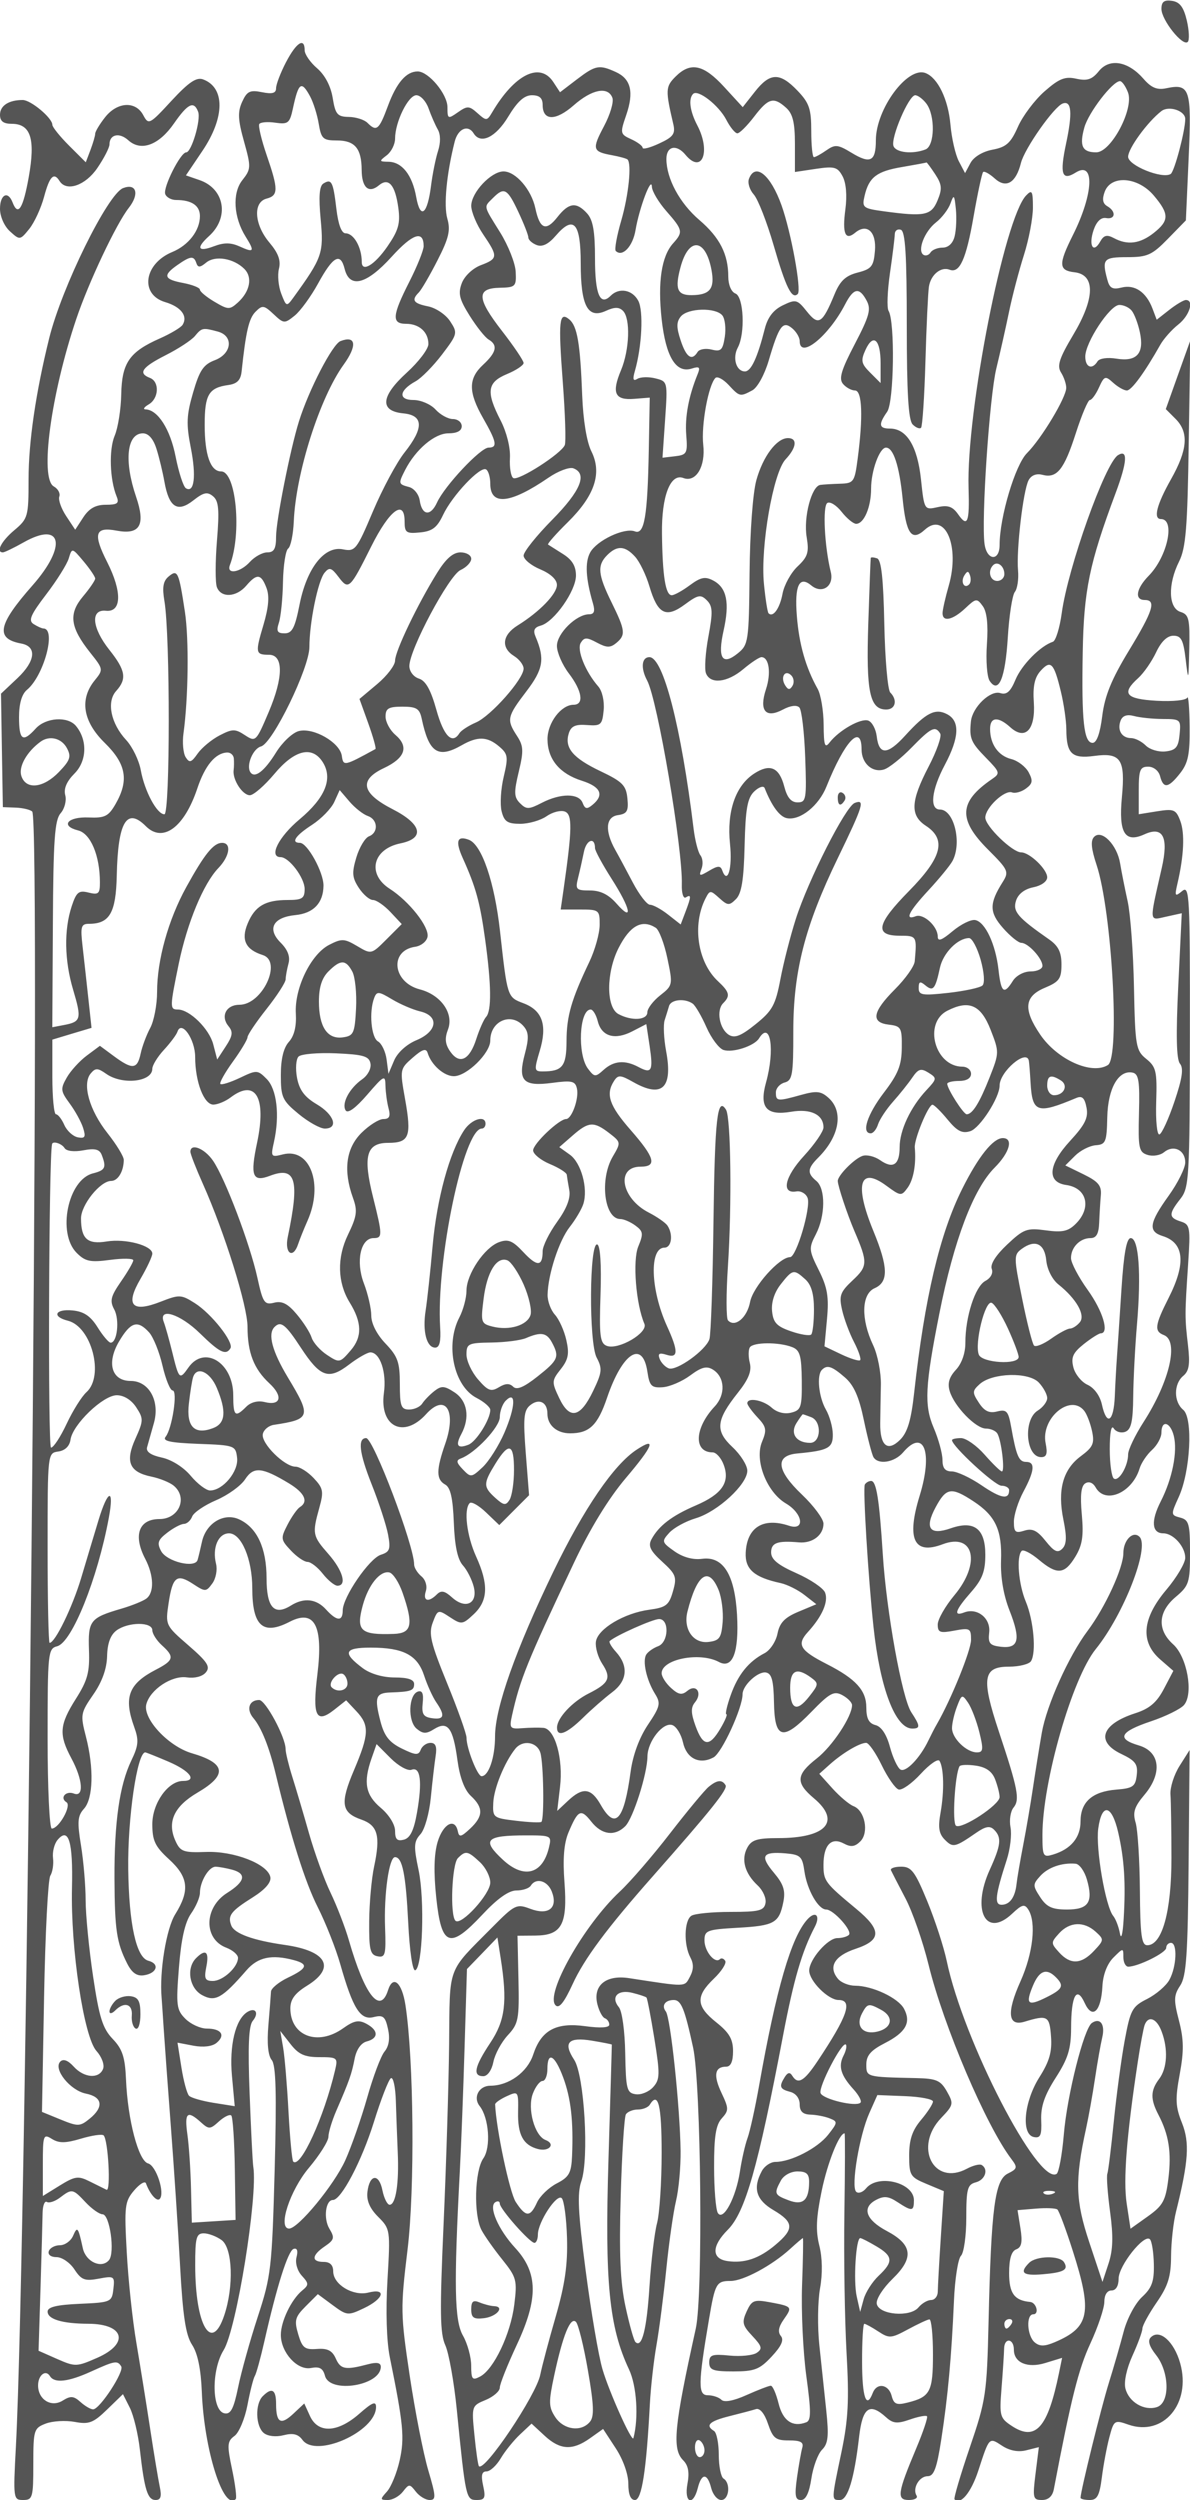 <svg xmlns="http://www.w3.org/2000/svg" version="1.0" width="250" height="525" viewBox="0 0 250 525" preserveAspectRatio="xMidYMid meet">
<g transform="translate(0,525) scale(0.01,-0.01)" fill="#555555" stroke="none">
<path d="M24400 52313 c0 -234 449 -797 553 -693 38 38 29 240 -20 450 -67 282 -147 388 -311 412 -166 24 -222 -19 -222 -169z"/>
<path d="M6010 51197 c-115 -222 -210 -468 -210 -548 0 -106 -77 -129 -297 -85 -251 51 -315 20 -416 -203 -96 -211 -89 -374 39 -831 151 -542 149 -580 -36 -815 -214 -272 -183 -780 71 -1186 194 -310 176 -342 -118 -208 -191 87 -333 89 -550 7 -336 -127 -379 -37 -102 214 431 390 331 991 -196 1175 l-289 100 347 515 c473 702 478 1329 13 1501 -139 51 -302 -59 -663 -449 -463 -502 -482 -511 -594 -301 -161 301 -546 279 -802 -46 -114 -145 -207 -300 -207 -344 0 -44 -45 -197 -99 -341 l-99 -260 -351 350 c-193 193 -351 390 -351 437 0 143 -452 521 -623 521 -294 0 -477 -119 -477 -311 0 -134 71 -189 246 -189 400 0 501 -316 358 -1118 -120 -668 -225 -832 -340 -532 -97 252 -264 167 -264 -135 0 -161 90 -366 210 -474 206 -187 212 -186 405 52 107 133 247 436 311 674 115 431 206 524 324 333 145 -234 545 -97 796 273 140 205 254 428 254 494 0 212 207 258 395 88 267 -243 644 -104 961 354 290 417 417 479 506 245 64 -166 -139 -854 -251 -854 -119 0 -490 -738 -440 -875 25 -69 128 -125 229 -125 327 0 500 -117 500 -338 0 -303 -239 -613 -583 -755 -595 -247 -684 -893 -145 -1052 328 -97 479 -292 365 -475 -34 -57 -251 -186 -481 -288 -637 -282 -796 -511 -809 -1173 -6 -313 -68 -704 -138 -869 -123 -293 -103 -924 41 -1275 59 -144 18 -175 -228 -175 -212 0 -349 -76 -471 -262 l-171 -262 -190 287 c-104 158 -169 342 -144 409 25 68 -27 163 -116 213 -299 167 -61 1933 472 3515 260 772 841 2001 1103 2334 229 291 163 524 -119 416 -323 -124 -1287 -2080 -1552 -3150 -282 -1139 -434 -2176 -434 -2966 0 -784 -12 -826 -300 -1069 -273 -229 -394 -465 -239 -465 34 0 233 96 442 214 802 450 908 -81 181 -906 -732 -830 -788 -1121 -235 -1223 330 -62 295 -369 -80 -724 l-348 -328 19 -1192 20 -1191 272 -10 c149 -6 305 -43 345 -83 185 -185 -112 -29948 -343 -34332 -58 -1100 -55 -1125 153 -1125 198 0 213 52 213 752 0 721 11 757 262 853 145 55 418 70 608 35 298 -56 390 -21 679 259 l334 324 145 -287 c79 -157 174 -554 211 -882 95 -842 162 -1054 330 -1054 108 0 131 73 88 275 -32 151 -124 703 -203 1225 -80 523 -210 1333 -289 1800 -80 467 -171 1323 -202 1900 -54 971 -42 1069 154 1300 117 138 229 205 249 150 84 -227 227 -390 288 -329 118 118 -72 702 -243 747 -202 53 -428 912 -464 1765 -20 469 -75 636 -280 850 -210 220 -283 452 -411 1310 -86 573 -156 1293 -157 1600 0 306 -44 824 -97 1151 -82 499 -72 623 62 772 195 215 212 853 41 1515 -119 461 -112 498 155 884 185 266 283 540 290 806 6 271 72 447 199 541 245 179 751 182 751 3 0 -73 90 -215 200 -315 271 -245 254 -317 -125 -513 -574 -297 -681 -579 -456 -1203 101 -279 92 -389 -61 -707 -247 -516 -358 -1291 -353 -2477 5 -1076 45 -1345 265 -1781 100 -198 204 -272 353 -250 276 41 338 242 94 305 -254 67 -408 765 -423 1926 -14 1070 188 2450 358 2450 17 0 238 -88 490 -196 450 -193 608 -404 303 -404 -313 0 -645 -466 -645 -907 0 -348 57 -469 350 -737 411 -376 442 -656 131 -1156 -187 -301 -334 -1197 -286 -1750 5 -55 24 -347 44 -650 20 -302 87 -1225 150 -2050 63 -825 150 -2135 193 -2912 59 -1082 119 -1474 254 -1680 117 -179 185 -509 204 -988 47 -1219 456 -2508 713 -2250 24 24 -10 304 -77 622 -109 517 -103 591 51 704 95 69 217 361 272 648 54 287 124 562 155 612 31 50 120 373 198 717 264 1168 498 1910 616 1950 74 24 96 -37 62 -171 -32 -121 14 -285 110 -391 151 -166 151 -194 6 -314 -226 -188 -446 -645 -446 -929 0 -370 346 -751 633 -696 180 35 252 -6 294 -163 99 -381 1173 -209 1173 188 0 87 -83 103 -275 52 -471 -124 -570 -106 -671 123 -75 167 -173 217 -395 200 -257 -19 -309 22 -394 309 -86 292 -67 362 157 587 l255 255 311 -230 c302 -223 322 -225 662 -63 415 198 477 424 89 326 -323 -81 -739 170 -739 446 0 131 -67 198 -200 198 -264 0 -254 139 25 328 198 135 210 179 95 369 -128 213 -81 603 73 603 176 0 607 820 862 1638 148 476 309 890 357 920 49 29 95 -185 104 -477 9 -292 27 -780 40 -1084 29 -645 -41 -1097 -170 -1097 -50 0 -118 137 -152 304 -72 362 -271 340 -315 -35 -22 -180 50 -348 226 -523 254 -254 257 -273 195 -1327 -38 -652 -19 -1283 49 -1619 287 -1413 313 -1693 207 -2169 -59 -263 -179 -557 -267 -654 -147 -163 -146 -177 19 -177 99 0 241 79 316 175 130 167 142 167 272 0 75 -96 206 -175 291 -175 137 0 133 74 -30 625 -102 344 -277 1236 -389 1982 -194 1297 -196 1416 -46 2650 155 1279 132 3991 -44 5135 -74 480 -262 641 -366 314 -165 -520 -489 -108 -821 1044 -79 275 -253 725 -385 1000 -133 275 -337 838 -454 1250 -117 413 -276 949 -353 1193 -76 243 -139 503 -139 576 0 249 -421 1031 -555 1031 -214 0 -277 -198 -121 -381 168 -198 333 -611 467 -1169 322 -1337 618 -2274 884 -2800 167 -330 380 -869 474 -1199 265 -933 422 -1180 700 -1110 200 50 245 13 302 -248 45 -202 20 -364 -72 -475 -77 -92 -241 -528 -365 -968 -125 -440 -332 -1033 -461 -1318 -234 -516 -988 -1432 -1179 -1432 -245 0 17 803 416 1276 225 268 410 561 410 652 0 91 74 335 164 544 278 641 322 767 386 1093 38 195 135 334 256 365 251 66 248 234 -9 371 -161 87 -261 67 -490 -96 -533 -379 -1107 -161 -1107 420 0 188 96 318 350 475 611 377 420 730 -462 856 -669 95 -1064 238 -1129 408 -81 209 -10 302 456 595 255 161 386 312 365 421 -53 275 -761 552 -1355 529 -470 -17 -536 6 -637 228 -183 400 -34 728 463 1019 633 371 597 617 -121 826 -494 145 -1035 727 -956 1029 81 309 535 610 851 564 166 -24 328 18 400 105 99 119 34 220 -366 567 -483 419 -486 426 -417 885 84 560 172 629 517 403 253 -166 271 -166 401 12 75 102 110 287 79 412 -84 336 45 641 273 641 258 0 488 -543 488 -1153 0 -795 223 -995 786 -704 522 269 707 -82 582 -1103 -108 -877 -29 -1045 351 -747 l253 200 214 -228 c278 -295 270 -484 -48 -1235 -298 -700 -269 -895 155 -1042 344 -121 404 -342 266 -988 -53 -247 -100 -764 -103 -1148 -5 -598 20 -704 176 -734 162 -32 179 33 158 598 -27 700 83 1484 208 1484 155 0 227 -358 278 -1379 29 -590 91 -1015 147 -997 155 52 203 1476 71 2103 -106 502 -101 599 39 754 90 99 186 440 218 773 32 328 78 720 101 871 31 197 0 275 -108 275 -82 0 -175 -65 -205 -144 -47 -122 -106 -118 -399 25 -263 130 -367 262 -447 569 -132 508 -101 598 207 608 433 15 500 38 500 178 0 93 -130 137 -408 137 -248 0 -510 76 -669 194 -435 325 -394 433 164 433 688 0 983 -155 1124 -590 65 -198 179 -449 253 -557 193 -281 169 -372 -89 -335 -182 26 -219 86 -195 317 22 199 -9 272 -100 242 -198 -65 -218 -621 -27 -780 133 -110 201 -112 367 -8 285 178 397 30 489 -646 50 -369 148 -632 284 -758 266 -248 262 -426 -18 -688 -189 -176 -230 -185 -257 -53 -60 290 -309 159 -424 -223 -76 -257 -86 -636 -29 -1175 109 -1026 281 -1088 971 -351 313 335 553 505 712 505 132 0 268 45 302 100 109 176 354 107 443 -125 133 -343 -70 -504 -452 -360 -288 109 -325 91 -797 -385 -965 -974 -892 -777 -909 -2466 -9 -833 -61 -2526 -116 -3764 -82 -1847 -76 -2304 36 -2550 75 -165 183 -772 241 -1350 185 -1860 194 -1900 418 -1900 172 0 192 44 136 300 -48 219 -29 300 70 300 76 0 210 124 300 275 89 151 272 377 405 502 l242 227 272 -252 c326 -303 587 -318 955 -56 l276 196 265 -405 c156 -238 265 -546 265 -746 0 -225 47 -341 140 -341 143 0 240 629 313 2023 18 345 80 897 138 1227 58 330 151 1050 207 1600 55 550 147 1194 204 1431 57 237 100 709 96 1050 -12 919 -211 2803 -310 2928 -97 124 -15 241 168 241 154 0 229 -186 405 -1000 168 -780 210 -5204 56 -5900 -457 -2067 -501 -2530 -264 -2767 107 -108 134 -253 89 -493 -75 -400 119 -480 217 -90 80 320 202 320 282 0 35 -137 129 -250 211 -250 166 0 203 354 48 450 -55 34 -100 259 -100 500 0 241 -45 466 -100 500 -190 117 -98 205 325 311 234 58 485 125 558 148 81 25 180 -96 251 -309 103 -304 161 -350 441 -349 241 1 312 -38 280 -150 -24 -83 -74 -365 -111 -626 -54 -385 -38 -475 83 -475 101 0 172 146 218 449 37 247 138 520 225 607 128 128 145 284 88 826 -39 367 -104 983 -145 1368 -41 385 -34 921 14 1192 56 310 50 643 -15 902 -78 310 -66 588 50 1147 123 594 368 1209 481 1209 12 0 10 -754 -4 -1675 -14 -921 7 -2237 45 -2925 57 -1012 36 -1411 -107 -2095 -214 -1019 -213 -1005 -31 -1005 165 0 302 453 402 1325 72 620 218 727 565 414 146 -133 235 -142 499 -50 176 62 339 93 362 70 23 -22 -79 -326 -226 -675 -395 -939 -415 -1084 -154 -1084 120 0 193 41 162 91 -93 151 54 409 233 409 131 0 192 165 286 775 139 900 215 1740 266 2908 19 458 86 884 147 945 62 62 112 422 112 801 0 606 24 696 200 742 197 52 272 273 124 364 -42 26 -182 -9 -311 -78 -700 -374 -1122 460 -540 1067 259 271 265 298 120 555 -133 234 -220 272 -648 281 -1051 23 -1045 21 -1045 288 0 187 95 296 388 446 442 226 558 433 404 722 -122 228 -666 484 -1027 484 -132 0 -295 65 -361 145 -209 252 -74 482 371 630 546 182 550 393 16 836 -661 548 -691 588 -691 926 0 418 163 590 427 449 149 -80 233 -69 348 46 185 185 95 648 -145 739 -90 35 -288 202 -441 371 l-277 308 224 200 c269 240 624 450 761 450 54 0 201 -211 326 -470 125 -258 285 -488 355 -509 70 -22 279 126 464 327 185 202 363 325 395 274 92 -149 102 -636 23 -1083 -57 -319 -36 -449 92 -576 168 -169 211 -159 657 149 197 136 288 151 375 64 163 -163 146 -321 -90 -839 -388 -851 -85 -1446 470 -924 208 196 261 209 340 84 170 -269 99 -915 -166 -1506 -295 -657 -264 -953 88 -846 481 146 523 122 554 -313 24 -319 -34 -522 -242 -850 -326 -515 -391 -1205 -118 -1260 139 -28 167 37 154 356 -11 286 70 523 305 890 259 403 321 604 323 1041 1 685 117 898 285 529 162 -354 346 -181 373 352 12 242 100 470 230 600 207 207 210 207 210 10 0 -110 46 -200 103 -200 207 0 797 293 797 395 0 58 45 105 100 105 140 0 118 -504 -34 -778 -69 -125 -280 -305 -467 -400 -314 -158 -352 -228 -471 -872 -71 -385 -174 -1150 -229 -1700 -55 -550 -116 -1045 -136 -1100 -20 -55 6 -415 58 -800 70 -517 61 -801 -33 -1085 l-127 -386 -278 836 c-291 872 -303 1305 -67 2385 54 247 139 720 188 1050 49 330 118 718 152 863 65 274 -41 424 -217 305 -167 -113 -521 -1515 -590 -2342 -36 -426 -105 -799 -152 -828 -390 -241 -1957 2794 -2308 4472 -61 291 -245 856 -409 1255 -258 626 -333 725 -548 725 -137 0 -233 -34 -215 -75 19 -41 155 -305 303 -587 149 -281 368 -911 488 -1400 316 -1288 1209 -3381 1741 -4080 132 -174 124 -203 -77 -303 -272 -135 -349 -726 -404 -3105 -36 -1525 -54 -1649 -395 -2649 -197 -577 -341 -1066 -320 -1087 126 -127 349 143 500 604 232 712 223 702 501 520 158 -103 338 -137 507 -94 l263 66 -69 -555 c-64 -516 -55 -555 136 -555 133 0 220 79 248 225 362 1900 519 2526 767 3061 162 350 294 744 294 875 0 146 59 239 150 239 93 0 150 94 150 248 0 271 537 948 657 828 41 -40 78 -276 83 -524 8 -363 -40 -496 -249 -690 -144 -134 -315 -455 -385 -726 -70 -267 -211 -756 -314 -1086 -160 -515 -592 -2267 -592 -2404 0 -25 87 -46 194 -46 156 0 205 92 254 475 33 261 104 641 158 844 95 358 108 366 399 264 734 -256 1325 444 1089 1288 -128 458 -434 729 -618 545 -69 -69 -34 -188 111 -372 284 -362 294 -1005 17 -1093 -268 -85 -589 105 -661 390 -35 140 25 420 149 692 114 251 208 507 208 568 0 62 135 309 300 549 240 348 300 543 302 968 2 293 48 712 103 932 264 1059 291 1456 126 1869 -137 341 -144 499 -47 1024 90 487 86 729 -16 1123 -113 435 -110 533 26 737 129 194 160 647 177 2591 l20 2355 -210 -332 c-116 -183 -202 -453 -192 -600 11 -147 20 -746 21 -1332 1 -1125 -196 -1835 -508 -1835 -120 0 -148 210 -155 1150 -5 632 -45 1273 -89 1422 -65 220 -29 334 186 589 380 452 328 903 -119 1035 -474 139 -400 287 250 505 316 106 632 262 701 346 201 243 62 1010 -231 1273 -339 305 -318 681 55 995 279 235 300 300 300 932 0 601 -24 686 -205 733 -200 53 -201 62 -30 437 244 537 301 1654 92 1827 -202 168 -202 544 1 713 123 102 145 246 100 637 -69 590 -69 646 3 1722 50 762 40 820 -154 882 -257 81 -259 159 -11 474 186 236 197 426 201 3427 4 2956 -7 3167 -162 3039 -152 -125 -161 -110 -98 162 136 585 156 1055 58 1313 -90 238 -135 256 -486 200 l-386 -62 0 500 c0 431 27 499 198 499 114 0 220 -85 250 -200 70 -268 174 -252 422 63 168 214 205 399 199 975 -4 392 -27 667 -50 612 -23 -56 -303 -85 -642 -66 -654 37 -748 152 -389 476 116 104 285 348 376 540 107 228 234 350 364 350 164 0 209 -87 258 -500 56 -473 60 -461 75 218 14 638 -6 726 -184 782 -255 81 -269 581 -29 1060 141 282 176 708 202 2490 l33 2150 -258 -720 -257 -721 204 -204 c284 -284 256 -648 -95 -1270 -301 -534 -377 -835 -211 -835 306 0 137 -789 -255 -1189 -266 -271 -306 -511 -84 -511 246 0 176 -225 -337 -1068 -363 -598 -504 -944 -557 -1367 -45 -364 -117 -565 -202 -565 -184 0 -234 456 -208 1900 23 1303 139 1866 689 3340 247 661 265 933 52 802 -270 -167 -1053 -2364 -1182 -3318 -43 -311 -126 -581 -186 -601 -264 -88 -655 -484 -785 -795 -105 -253 -187 -325 -319 -283 -210 67 -587 -296 -618 -595 -36 -356 -2 -438 316 -763 298 -305 304 -327 125 -449 -694 -475 -715 -845 -83 -1477 428 -428 446 -467 310 -683 -285 -451 -284 -636 5 -965 151 -172 325 -313 387 -313 142 0 443 -328 443 -483 0 -64 -112 -117 -249 -117 -141 0 -304 -87 -374 -200 -185 -295 -246 -248 -300 231 -60 540 -279 1007 -489 1048 -89 17 -302 -88 -475 -233 -231 -194 -313 -224 -313 -112 0 213 -299 488 -463 425 -241 -93 -148 96 272 549 225 243 450 518 500 610 205 379 34 1082 -263 1082 -223 0 -178 411 104 940 303 571 320 916 50 1060 -250 134 -444 36 -883 -446 -374 -412 -552 -416 -599 -15 -18 150 -97 298 -176 328 -154 59 -614 -201 -814 -459 -100 -130 -122 -64 -125 374 -2 292 -58 629 -125 750 -252 451 -391 937 -438 1535 -50 637 50 849 302 640 229 -191 485 -15 411 282 -132 532 -175 1386 -72 1449 57 35 192 -49 300 -187 109 -138 246 -251 305 -251 165 0 314 350 314 739 0 372 177 861 313 861 155 0 279 -378 348 -1060 75 -756 189 -917 468 -664 427 387 741 -347 502 -1176 -71 -247 -129 -506 -130 -575 -2 -193 211 -148 476 100 226 213 246 216 369 47 87 -119 116 -385 87 -800 -24 -342 2 -689 58 -771 189 -280 328 54 381 914 28 459 95 889 148 955 53 66 83 269 67 450 -39 427 108 1682 222 1896 56 104 163 146 290 113 305 -80 456 108 702 874 123 383 256 697 295 697 40 0 126 118 191 262 112 245 132 252 299 100 99 -89 228 -162 287 -162 98 0 373 376 705 964 71 124 239 314 375 421 237 186 340 515 160 515 -47 0 -204 -93 -349 -207 l-264 -207 -89 236 c-132 346 -373 509 -648 440 -191 -48 -253 -14 -300 164 -117 434 -81 474 417 474 425 0 522 44 856 386 l377 386 59 1324 c64 1443 27 1556 -476 1450 -188 -39 -311 12 -472 198 -324 372 -714 440 -939 163 -142 -176 -243 -210 -473 -160 -239 53 -361 4 -669 -266 -207 -182 -459 -517 -559 -745 -151 -341 -245 -425 -533 -479 -207 -39 -395 -152 -463 -279 l-114 -213 -131 249 c-72 138 -151 484 -176 769 -47 531 -265 984 -524 1083 -378 146 -1043 -755 -1043 -1413 0 -443 -115 -502 -511 -261 -286 174 -345 180 -528 52 -113 -79 -231 -144 -262 -144 -31 0 -56 246 -56 547 0 468 -42 591 -290 850 -371 387 -576 382 -894 -22 l-256 -325 -390 425 c-435 474 -707 531 -1023 215 -210 -210 -213 -282 -44 -1003 45 -197 -5 -265 -296 -399 -192 -90 -350 -131 -350 -91 0 39 -108 120 -241 180 -231 106 -235 125 -105 502 168 487 102 764 -217 909 -350 159 -425 145 -820 -156 l-352 -269 -144 219 c-281 422 -813 155 -1283 -642 -107 -181 -122 -181 -306 -17 -175 157 -214 159 -413 19 -209 -146 -219 -141 -219 107 0 275 -397 751 -626 751 -240 0 -445 -238 -625 -725 -187 -504 -238 -546 -429 -355 -67 67 -244 123 -394 125 -239 4 -281 54 -337 399 -40 247 -162 479 -326 621 -145 124 -263 295 -263 380 0 276 -175 165 -390 -248z m17687 -638 c130 -343 -353 -1257 -666 -1258 -295 -1 -359 133 -250 523 88 314 587 964 746 972 43 2 119 -104 170 -237z m-17182 -84 c67 -124 149 -382 181 -575 53 -316 91 -350 384 -350 375 0 516 -168 518 -619 2 -371 147 -501 361 -324 206 172 344 11 410 -478 43 -324 1 -470 -233 -809 -268 -386 -536 -547 -536 -320 0 306 -167 600 -340 600 -85 0 -154 184 -193 514 -68 574 -101 638 -273 532 -85 -52 -102 -274 -57 -755 66 -710 34 -801 -574 -1641 -142 -195 -148 -193 -254 82 -60 155 -82 390 -49 523 44 174 -12 328 -200 551 -319 379 -349 847 -60 923 250 65 250 194 1 917 -109 318 -178 610 -154 649 24 39 177 52 338 28 266 -38 302 -10 367 292 119 556 179 599 363 260z m6350 -28 c33 -85 -46 -353 -175 -595 -258 -487 -244 -537 170 -612 157 -29 302 -69 323 -89 91 -91 23 -750 -132 -1284 -93 -320 -145 -607 -115 -637 139 -138 359 95 416 440 78 463 336 1147 343 908 3 -94 140 -325 305 -513 346 -394 355 -438 141 -675 -244 -270 -326 -813 -241 -1592 87 -790 301 -1143 632 -1038 163 52 185 30 122 -123 -187 -460 -267 -889 -237 -1272 31 -385 13 -417 -233 -446 l-266 -31 55 801 c55 796 53 801 -203 865 -142 36 -313 31 -380 -10 -89 -55 -103 -10 -52 165 148 515 184 1263 71 1475 -125 233 -402 283 -580 105 -223 -223 -329 29 -329 784 0 568 -42 808 -165 944 -226 249 -384 230 -624 -75 -241 -307 -371 -256 -464 184 -83 392 -413 774 -669 774 -261 0 -678 -444 -678 -722 0 -127 113 -397 250 -599 317 -467 314 -511 -49 -648 -169 -64 -342 -227 -399 -376 -82 -217 -54 -336 164 -684 145 -231 324 -457 399 -501 199 -118 166 -268 -115 -529 -315 -291 -314 -574 1 -1126 284 -497 306 -615 112 -615 -168 0 -924 -805 -1082 -1153 -136 -298 -317 -275 -364 47 -19 126 -120 252 -225 279 -224 59 -227 71 -80 359 222 431 619 768 907 768 183 0 281 52 281 150 0 83 -83 150 -185 150 -101 0 -265 90 -365 200 -100 110 -308 200 -462 200 -328 0 -306 201 42 392 121 66 371 320 557 564 326 430 331 451 170 697 -91 140 -299 280 -462 313 -311 62 -358 131 -197 292 54 54 231 357 392 673 239 466 278 632 208 876 -80 278 -16 945 154 1618 69 273 280 366 398 175 147 -238 464 -86 727 350 193 320 337 450 497 450 160 0 226 -59 226 -203 0 -338 274 -341 653 -8 383 337 719 402 812 158z m2393 -462 c81 -157 186 -285 233 -285 47 0 205 158 352 350 300 393 410 423 674 185 138 -125 183 -311 183 -757 l0 -590 441 66 c390 58 455 40 561 -158 74 -139 96 -402 58 -692 -68 -509 -3 -664 205 -492 247 206 450 21 416 -380 -27 -326 -71 -381 -363 -456 -253 -65 -369 -173 -486 -456 -256 -619 -336 -669 -581 -361 -202 253 -232 261 -504 130 -198 -95 -318 -250 -379 -489 -156 -616 -289 -900 -419 -900 -182 0 -266 282 -149 501 159 297 125 1068 -50 1135 -87 33 -150 183 -150 354 0 472 -180 824 -608 1190 -413 353 -692 871 -692 1282 0 269 211 316 400 88 345 -416 539 60 251 614 -158 301 -192 561 -90 664 102 102 539 -239 697 -543z m-6255 240 c53 -151 141 -351 194 -444 60 -104 62 -275 6 -450 -50 -154 -116 -481 -147 -726 -76 -610 -225 -726 -312 -243 -83 464 -298 737 -584 741 -196 3 -198 12 -35 136 96 73 175 231 175 350 0 349 276 911 447 911 87 0 202 -124 256 -275z m10458 100 c190 -251 178 -889 -19 -964 -270 -104 -618 -67 -671 71 -64 167 320 1068 456 1068 55 0 161 -79 234 -175z m2935 -843 c-136 -642 -87 -787 204 -605 404 252 373 -449 -58 -1310 -310 -619 -304 -747 33 -785 440 -51 430 -546 -28 -1313 -294 -494 -345 -650 -257 -791 61 -96 110 -241 110 -322 0 -203 -520 -1067 -825 -1372 -248 -248 -575 -1345 -575 -1929 0 -347 -267 -330 -316 20 -71 502 103 3096 248 3690 78 322 198 855 266 1185 68 330 209 867 313 1194 104 327 189 776 189 997 0 349 -19 383 -142 255 -458 -472 -1260 -4543 -1210 -6146 22 -722 -21 -833 -218 -552 -116 165 -213 200 -431 152 -281 -62 -282 -61 -351 587 -75 695 -300 1063 -652 1063 -232 0 -246 85 -58 353 144 206 167 1896 29 2120 -38 61 -24 418 30 794 55 376 100 743 101 816 1 74 58 115 127 92 94 -32 125 -523 125 -2003 0 -1421 34 -1995 123 -2085 68 -68 148 -100 177 -70 29 29 71 656 92 1393 21 737 54 1443 73 1569 39 252 252 427 435 357 212 -81 347 219 504 1120 85 487 175 906 200 931 24 25 134 -36 244 -135 238 -216 445 -95 550 324 76 306 698 1189 880 1251 185 64 206 -197 68 -845z m2504 519 c0 -248 -227 -1106 -306 -1155 -179 -110 -894 179 -894 362 0 174 406 731 698 958 157 122 502 9 502 -165z m-5253 -1160 c142 -217 150 -307 49 -550 -131 -317 -272 -345 -1131 -228 -437 60 -459 78 -401 325 91 391 254 516 796 606 269 46 496 88 503 94 8 7 90 -105 184 -247z m4594 -449 c326 -387 325 -525 -4 -785 -290 -227 -550 -261 -838 -106 -145 77 -211 60 -286 -75 -146 -260 -248 -81 -138 243 61 179 155 270 260 252 200 -36 219 138 27 249 -96 56 -112 147 -53 305 134 357 701 311 1032 -83z m-13352 -341 c116 -247 211 -489 211 -539 0 -50 79 -121 175 -158 119 -45 247 17 403 199 374 434 522 269 522 -581 0 -895 147 -1174 527 -1001 184 84 278 84 361 1 160 -160 138 -815 -41 -1245 -202 -482 -132 -635 275 -603 l328 26 -20 -1100 c-26 -1395 -92 -1786 -292 -1709 -221 85 -804 -191 -941 -446 -111 -209 -92 -545 61 -1070 47 -162 24 -225 -83 -225 -266 0 -675 -402 -675 -664 0 -137 113 -397 250 -577 281 -369 325 -659 100 -659 -262 0 -550 -381 -548 -725 3 -420 253 -722 723 -871 396 -126 473 -298 226 -503 -120 -100 -160 -93 -211 38 -78 205 -462 206 -857 2 -273 -141 -325 -142 -458 -9 -127 127 -131 226 -27 660 106 440 100 545 -38 756 -221 339 -208 401 198 933 356 466 392 682 193 1150 -56 132 -26 195 111 232 280 77 738 729 738 1051 0 199 -81 332 -275 453 -151 95 -291 184 -311 197 -20 14 168 227 418 473 564 557 720 1028 492 1485 -98 197 -173 653 -193 1175 -41 1092 -103 1456 -272 1596 -213 176 -233 -25 -135 -1329 49 -652 68 -1241 42 -1309 -69 -179 -976 -761 -1083 -694 -50 30 -81 220 -70 422 12 216 -69 541 -196 788 -310 602 -283 799 133 973 193 80 350 185 350 233 0 49 -204 351 -454 673 -532 685 -542 897 -44 907 328 7 347 26 332 334 -8 180 -155 551 -325 825 -362 582 -350 528 -152 727 235 235 301 199 532 -292z m9166 -515 c-36 -146 -132 -236 -251 -236 -106 0 -220 -46 -255 -102 -35 -56 -100 -78 -147 -50 -137 85 18 489 260 680 125 97 262 277 306 400 71 197 83 184 113 -117 19 -186 7 -445 -26 -575z m-11155 -205 c0 -86 -135 -422 -300 -747 -362 -713 -376 -884 -70 -884 278 0 470 -174 470 -426 0 -102 -204 -372 -454 -599 -550 -501 -575 -808 -71 -856 424 -41 432 -306 24 -821 -166 -209 -464 -764 -663 -1234 -344 -813 -374 -851 -632 -800 -390 78 -761 -396 -912 -1166 -96 -484 -155 -598 -312 -598 -156 0 -179 44 -120 225 40 124 79 509 85 856 7 347 56 662 109 700 53 38 106 294 118 569 43 1019 547 2600 1048 3293 289 400 260 620 -67 494 -169 -65 -666 -1024 -873 -1687 -181 -578 -480 -2084 -480 -2415 0 -259 -42 -335 -185 -335 -101 0 -265 -90 -365 -200 -204 -225 -499 -272 -420 -66 253 660 131 1966 -184 1966 -224 0 -346 345 -346 981 0 634 86 777 500 834 182 26 257 103 276 285 89 839 153 1115 293 1254 142 143 177 138 379 -52 214 -201 229 -202 443 -30 121 98 341 401 490 672 315 576 471 663 559 310 105 -420 460 -329 989 255 441 486 671 562 671 222z m6047 -499 c74 -394 -31 -528 -416 -530 -304 -3 -357 130 -234 588 172 639 525 607 650 -58z m-10822 143 c33 -98 79 -95 207 11 189 155 577 90 802 -134 176 -176 118 -474 -137 -705 -172 -155 -204 -154 -490 15 -169 100 -307 214 -307 255 0 41 -158 103 -350 140 -408 76 -435 159 -125 376 278 194 347 201 400 42z m14082 -789 c97 -180 58 -323 -249 -911 -285 -545 -339 -727 -249 -836 64 -76 177 -139 253 -139 152 0 173 -557 54 -1450 -62 -472 -83 -500 -366 -508 -165 -5 -353 -16 -417 -25 -185 -27 -356 -683 -286 -1097 53 -318 24 -412 -190 -614 -140 -131 -282 -389 -317 -573 -58 -311 -199 -508 -294 -412 -22 22 -66 301 -97 620 -76 781 195 2337 455 2613 232 247 254 446 50 446 -237 0 -525 -383 -664 -883 -75 -272 -135 -1090 -143 -1958 -14 -1431 -24 -1498 -247 -1679 -327 -265 -428 -103 -299 476 132 588 68 900 -214 1051 -172 92 -263 74 -495 -97 -156 -116 -327 -210 -380 -210 -130 0 -194 402 -205 1290 -11 787 176 1276 448 1172 265 -102 471 241 419 697 -46 410 108 1256 256 1404 39 40 163 -26 275 -145 233 -251 243 -253 499 -116 109 58 258 330 345 625 216 734 296 843 493 679 87 -72 158 -192 158 -268 0 -391 609 102 956 774 178 343 297 363 451 74z m5569 -211 c56 -69 133 -273 171 -454 95 -443 -64 -622 -490 -553 -193 31 -360 7 -400 -57 -113 -183 -257 -126 -257 101 0 296 516 1080 713 1084 89 2 208 -52 263 -121z m-8600 -100 c55 -69 78 -271 51 -449 -43 -279 -81 -316 -277 -267 -126 31 -258 9 -295 -51 -120 -195 -238 -114 -356 246 -91 273 -89 387 4 500 149 179 735 193 873 21z m-10601 -338 c338 -90 298 -466 -64 -602 -237 -90 -320 -213 -454 -677 -139 -477 -147 -661 -49 -1159 118 -597 74 -961 -103 -852 -53 33 -150 332 -216 666 -112 573 -374 983 -633 990 -58 2 -27 49 69 105 214 125 230 477 25 556 -256 98 -169 223 331 477 265 134 540 314 613 401 146 176 164 180 481 95z m13925 -665 l0 -416 -218 218 c-189 188 -202 252 -100 477 163 358 318 222 318 -279z m-15213 -1797 c57 -179 132 -492 168 -696 95 -534 274 -649 606 -388 216 170 296 187 415 87 119 -98 135 -281 82 -932 -36 -446 -37 -886 -1 -978 88 -228 407 -212 616 32 224 262 312 252 425 -46 66 -171 46 -405 -63 -775 -176 -591 -169 -629 115 -629 308 0 306 -471 -5 -1203 -265 -624 -274 -632 -500 -485 -205 135 -262 134 -531 -5 -166 -86 -373 -257 -461 -381 -134 -192 -173 -203 -253 -76 -51 83 -72 308 -45 500 102 743 117 1976 30 2550 -128 846 -153 901 -342 744 -116 -96 -138 -228 -88 -521 121 -717 120 -4473 -1 -4473 -157 0 -416 484 -496 925 -37 206 -175 491 -306 633 -324 349 -417 804 -211 1032 228 252 199 432 -141 860 -370 465 -405 859 -75 824 332 -35 343 398 27 1022 -302 596 -257 746 196 661 493 -93 614 115 412 708 -258 758 -196 1335 143 1335 117 0 218 -115 284 -325z m7013 -734 c0 -467 419 -423 1222 127 205 141 441 229 525 197 300 -115 151 -475 -447 -1081 -330 -334 -600 -672 -600 -751 0 -79 158 -209 350 -289 216 -91 350 -215 350 -327 0 -189 -364 -565 -825 -851 -324 -201 -355 -468 -75 -643 110 -68 200 -188 200 -264 0 -219 -688 -996 -1001 -1131 -156 -67 -312 -169 -347 -225 -151 -244 -330 -63 -484 490 -117 419 -224 611 -366 656 -114 36 -202 152 -202 264 0 344 832 1904 1075 2016 124 57 225 163 225 237 0 74 -101 134 -225 134 -156 0 -306 -130 -489 -425 -411 -660 -886 -1650 -886 -1847 0 -98 -168 -319 -374 -492 l-374 -314 186 -516 c102 -284 169 -525 149 -536 -660 -361 -674 -364 -706 -142 -41 280 -592 598 -902 520 -132 -33 -348 -236 -481 -452 -245 -396 -451 -552 -540 -409 -89 144 58 494 226 538 244 65 1016 1650 1016 2087 0 514 180 1393 319 1561 100 121 145 107 293 -89 213 -282 237 -259 689 644 381 762 699 999 699 523 0 -237 33 -261 325 -232 256 24 358 102 483 367 191 406 782 1032 904 956 49 -29 88 -165 88 -301z m-8300 -1991 c0 -39 -116 -208 -257 -376 -307 -365 -270 -648 151 -1178 279 -350 280 -357 94 -586 -321 -397 -246 -861 212 -1310 452 -443 513 -787 228 -1284 -149 -259 -225 -297 -564 -283 -444 19 -604 -176 -223 -272 263 -66 457 -526 458 -1088 1 -242 -29 -269 -239 -217 -205 52 -255 11 -353 -285 -165 -498 -154 -1143 30 -1758 181 -609 165 -670 -186 -737 l-252 -48 12 2161 c9 1775 38 2192 163 2333 83 95 127 264 97 379 -36 137 29 289 193 454 263 263 277 704 32 1000 -173 209 -635 178 -846 -55 -271 -300 -350 -246 -350 238 0 286 58 485 166 575 356 294 622 1282 347 1289 -34 0 -127 42 -206 92 -116 73 -67 191 263 623 224 293 438 634 475 758 68 224 69 224 312 -65 133 -159 243 -321 243 -360z m11343 458 c95 -105 230 -384 300 -620 173 -586 347 -675 743 -383 279 206 335 217 464 88 123 -123 128 -246 33 -758 -63 -336 -86 -684 -52 -773 92 -237 448 -198 787 88 164 138 334 250 379 250 160 0 207 -336 95 -674 -149 -452 -7 -621 358 -426 156 83 288 100 343 43 49 -51 104 -520 123 -1043 32 -885 21 -950 -160 -950 -135 0 -219 100 -279 330 -106 408 -301 492 -636 273 -390 -255 -575 -796 -505 -1473 54 -515 -51 -870 -164 -556 -36 100 -93 98 -273 -9 -204 -121 -221 -117 -162 38 37 95 27 223 -22 285 -49 61 -114 315 -144 562 -261 2137 -638 3600 -928 3600 -164 0 -187 -231 -48 -490 219 -409 751 -3542 729 -4287 -6 -179 32 -300 83 -269 118 73 117 22 -7 -305 l-100 -263 -264 207 c-145 114 -315 207 -380 207 -64 0 -226 210 -361 466 -135 257 -301 566 -369 686 -224 399 -202 694 55 730 193 28 226 84 200 351 -27 274 -103 352 -566 572 -583 278 -761 492 -665 797 48 150 140 191 382 172 293 -22 320 2 350 310 18 192 -30 405 -113 500 -272 311 -457 773 -368 917 73 118 125 119 339 4 206 -110 282 -111 407 -8 202 168 192 262 -99 853 -288 585 -306 778 -91 993 208 208 375 198 586 -35z m7757 -364 c0 -79 -67 -144 -150 -144 -151 0 -206 211 -86 331 93 93 236 -20 236 -187z m-740 -217 c-101 -102 -185 51 -102 186 63 102 87 102 121 1 23 -70 15 -154 -19 -187z m1926 -2246 c63 -258 115 -618 116 -800 2 -510 116 -618 584 -556 561 76 658 -68 583 -869 -70 -749 62 -965 476 -776 388 176 509 -59 362 -706 -267 -1176 -273 -1104 93 -1024 l327 72 -73 -1514 c-51 -1043 -40 -1555 35 -1645 80 -96 49 -307 -115 -794 -123 -365 -265 -676 -316 -692 -51 -15 -81 288 -68 686 20 639 -1 732 -209 900 -217 176 -233 264 -258 1505 -14 725 -74 1535 -132 1800 -58 265 -130 625 -159 801 -64 389 -385 718 -545 558 -79 -79 -64 -245 51 -593 321 -970 494 -4040 237 -4200 -341 -212 -1064 113 -1422 640 -361 531 -334 802 97 982 304 127 350 192 350 491 0 256 -66 389 -257 523 -666 465 -770 587 -698 815 45 141 179 245 363 282 168 33 292 122 292 209 0 170 -370 524 -547 524 -185 0 -753 551 -753 730 0 207 406 589 562 529 65 -25 196 11 291 81 141 103 152 165 57 342 -64 118 -228 244 -366 278 -273 69 -444 312 -444 633 0 252 169 266 423 36 315 -285 534 -55 496 520 -23 341 17 525 143 664 213 235 279 168 424 -432z m-5637 117 c-56 -91 -93 -88 -155 12 -105 170 -2 338 129 207 55 -55 66 -153 26 -219z m-7789 -693 c151 -714 341 -840 840 -555 335 191 537 185 785 -25 187 -159 196 -218 97 -637 -61 -255 -80 -581 -44 -725 54 -217 123 -263 392 -263 179 0 428 72 552 159 125 87 298 132 385 98 160 -61 155 -359 -27 -1632 l-61 -425 410 0 c397 0 411 -11 409 -325 -1 -179 -99 -527 -217 -775 -379 -794 -478 -1139 -479 -1664 -2 -531 -85 -636 -505 -636 -174 0 -178 30 -58 431 163 542 58 850 -343 1001 -339 128 -337 121 -491 1510 -115 1034 -382 1817 -654 1922 -249 95 -290 -28 -129 -385 276 -612 362 -927 470 -1708 131 -945 138 -1499 20 -1626 -48 -52 -140 -260 -205 -461 -142 -445 -351 -547 -547 -268 -108 155 -121 275 -48 466 127 334 -148 726 -592 841 -573 148 -644 817 -96 895 123 18 239 111 258 209 39 207 -384 744 -794 1008 -483 310 -359 835 224 954 520 106 453 402 -162 717 -656 336 -715 615 -183 865 446 210 528 450 239 697 -113 97 -206 270 -206 384 0 171 62 208 353 208 298 0 362 -40 407 -255z m15571 -4 c370 -1 381 -11 350 -326 -25 -267 -78 -330 -293 -355 -145 -17 -333 39 -418 125 -86 85 -224 155 -307 155 -196 0 -297 168 -221 366 41 106 133 137 284 97 123 -33 396 -61 605 -62z m-4679 -305 c36 -57 -74 -370 -244 -696 -377 -725 -391 -1023 -58 -1241 439 -287 341 -665 -355 -1372 -681 -692 -731 -937 -193 -937 358 0 362 -7 315 -538 -9 -104 -197 -368 -417 -588 -473 -474 -511 -698 -125 -742 256 -30 275 -64 270 -487 -4 -366 -77 -549 -375 -939 -352 -461 -479 -856 -277 -856 52 0 120 84 153 188 33 103 174 317 314 475 141 158 323 386 406 508 126 184 182 201 340 102 182 -114 180 -127 -47 -370 -331 -355 -559 -841 -559 -1192 0 -374 -138 -466 -411 -274 -117 81 -286 121 -375 87 -176 -65 -514 -410 -514 -524 0 -102 200 -703 349 -1050 285 -663 282 -740 -35 -1036 -264 -248 -291 -322 -223 -623 42 -187 155 -491 251 -675 95 -184 153 -355 128 -380 -25 -24 -203 31 -397 123 l-352 168 53 575 c42 465 9 660 -171 1021 -211 423 -215 464 -63 757 201 390 207 957 10 1120 -198 164 -189 261 42 492 444 444 534 963 217 1250 -160 145 -252 155 -575 66 -502 -140 -534 -137 -534 51 0 88 83 181 184 208 163 43 183 161 182 1065 -1 1269 242 2217 935 3648 536 1106 578 1244 355 1158 -192 -73 -977 -1621 -1238 -2438 -114 -357 -260 -928 -324 -1268 -102 -538 -169 -659 -519 -940 -309 -249 -440 -300 -564 -223 -197 124 -267 515 -119 663 155 155 136 234 -109 463 -428 398 -545 1183 -261 1738 90 176 102 176 289 7 177 -160 210 -162 352 -20 116 117 163 403 180 1123 19 777 59 1000 203 1137 98 94 196 125 218 70 149 -378 316 -603 468 -632 277 -54 670 261 831 665 383 957 737 1332 737 779 0 -295 230 -498 475 -420 102 32 361 239 575 458 412 422 498 464 602 296z m-18347 -306 c96 -178 70 -255 -165 -500 -329 -343 -697 -382 -792 -83 -61 193 114 505 402 716 188 139 443 77 555 -133z m3507 -215 c6 -69 5 -181 -4 -249 -26 -198 186 -526 341 -526 77 0 310 203 517 450 424 507 795 595 1016 242 215 -344 51 -746 -489 -1198 -442 -370 -654 -794 -397 -794 176 0 504 -435 504 -669 0 -198 -51 -231 -357 -231 -471 0 -689 -128 -841 -496 -142 -341 -43 -546 318 -660 417 -133 -9 -1044 -489 -1044 -281 0 -404 -241 -230 -451 99 -119 87 -202 -58 -423 l-180 -276 -83 319 c-84 325 -497 731 -743 731 -172 0 -171 43 19 966 178 858 518 1678 832 2005 239 249 280 529 77 529 -178 0 -367 -232 -750 -926 -379 -687 -615 -1532 -615 -2205 0 -268 -65 -608 -143 -754 -79 -146 -170 -389 -202 -540 -71 -332 -172 -342 -560 -56 l-296 219 -274 -204 c-151 -112 -341 -320 -423 -464 -135 -237 -129 -284 61 -542 115 -155 242 -386 283 -514 60 -191 41 -226 -111 -198 -102 20 -229 136 -284 260 -54 123 -133 224 -175 224 -42 0 -76 353 -76 784 l0 784 411 124 412 123 -67 617 c-37 340 -91 832 -121 1093 -48 419 -32 475 136 475 432 0 565 232 582 1012 24 1129 208 1441 611 1038 357 -357 806 -28 1081 792 161 484 383 749 630 755 69 2 130 -53 137 -122z m2813 -1210 c214 -72 231 -350 26 -428 -82 -32 -201 -231 -265 -443 -97 -324 -88 -425 52 -639 92 -140 225 -255 297 -255 72 0 237 -114 368 -253 l237 -253 -319 -319 c-319 -319 -320 -319 -617 -143 -271 160 -325 162 -591 25 -384 -199 -730 -913 -698 -1444 15 -267 -34 -468 -146 -592 -112 -124 -169 -358 -169 -697 0 -467 31 -535 373 -817 205 -169 452 -307 550 -307 296 0 198 294 -170 511 -255 151 -364 298 -413 555 -36 192 -21 393 32 446 54 54 408 84 787 68 576 -25 695 -60 724 -214 20 -104 -56 -248 -173 -330 -268 -188 -439 -508 -349 -654 45 -73 209 46 452 327 357 414 381 425 385 191 3 -137 32 -351 65 -475 45 -168 18 -225 -109 -225 -93 0 -301 -132 -462 -292 -324 -324 -384 -789 -177 -1363 99 -273 84 -384 -105 -775 -234 -483 -221 -1003 35 -1420 261 -423 267 -724 23 -1008 -227 -264 -238 -267 -496 -97 -145 95 -292 259 -325 364 -33 106 -174 327 -313 491 -187 223 -309 285 -475 243 -204 -51 -236 -2 -352 526 -157 713 -677 2084 -932 2456 -178 260 -475 377 -475 187 0 -48 118 -351 263 -675 456 -1021 937 -2561 937 -3000 0 -542 132 -883 458 -1186 295 -273 243 -480 -100 -394 -141 35 -290 -3 -386 -100 -233 -233 -272 -198 -272 243 0 684 -607 1059 -942 581 -186 -265 -199 -252 -341 331 -63 254 -142 536 -176 625 -121 316 342 172 759 -237 413 -404 545 -470 641 -315 77 125 -396 726 -747 948 -288 183 -327 184 -716 32 -608 -239 -752 -77 -426 479 136 233 248 471 248 530 0 170 -563 320 -958 255 -405 -65 -538 52 -540 481 -2 285 403 790 633 790 144 0 265 203 265 444 0 70 -154 323 -342 560 -380 481 -536 1032 -353 1252 100 120 147 119 328 -8 340 -238 967 -168 967 108 0 73 110 252 245 398 134 145 262 316 283 380 85 252 372 -158 372 -531 0 -522 185 -1004 385 -1000 91 2 252 69 359 150 526 398 758 0 557 -950 -149 -699 -96 -834 270 -695 544 207 628 -81 375 -1283 -74 -348 111 -475 218 -150 32 96 120 317 197 490 339 767 54 1536 -516 1393 -253 -64 -260 -54 -189 263 124 558 60 1107 -154 1321 -190 191 -209 192 -562 23 -201 -95 -385 -153 -410 -129 -24 25 94 236 263 470 169 233 307 464 307 512 0 48 180 316 400 594 220 278 401 558 401 622 1 64 28 213 60 332 39 145 -15 288 -167 440 -288 288 -157 531 311 577 381 37 587 253 591 617 4 280 -338 900 -495 900 -197 0 -94 153 254 378 194 126 404 342 467 479 l114 251 207 -242 c114 -133 286 -268 382 -301z m4775 -676 c0 -54 158 -345 350 -646 401 -627 460 -925 102 -518 -168 191 -339 275 -558 275 -291 0 -310 21 -250 262 36 144 91 390 123 548 52 259 233 321 233 79z m1276 -1672 c70 -44 180 -334 245 -644 116 -554 114 -567 -151 -775 -149 -117 -270 -277 -270 -355 0 -167 -329 -188 -607 -39 -262 140 -260 873 4 1391 240 470 490 605 779 422z m6826 -672 c74 -267 90 -491 38 -540 -50 -47 -371 -116 -715 -155 -552 -61 -625 -49 -625 102 0 137 29 148 141 55 163 -135 209 -79 305 368 67 312 374 625 613 625 63 0 172 -205 243 -455z m-13201 -248 c60 -111 95 -460 79 -775 -27 -521 -52 -575 -274 -606 -328 -47 -506 218 -506 753 0 298 62 493 200 631 253 253 365 252 501 -3z m1424 -836 c406 -96 365 -421 -76 -605 -208 -87 -398 -260 -469 -426 l-119 -280 -39 300 c-22 165 -103 336 -181 380 -143 81 -191 623 -80 913 55 143 94 140 375 -29 173 -104 438 -217 589 -253z m5728 162 c56 -40 186 -263 289 -496 102 -232 264 -447 359 -477 196 -63 647 85 745 244 240 387 338 -236 147 -926 -146 -526 5 -703 528 -615 412 70 679 -60 679 -329 0 -83 -183 -350 -406 -593 -410 -444 -489 -807 -164 -751 95 16 201 -45 236 -136 75 -195 -235 -1244 -368 -1244 -224 0 -780 -623 -840 -941 -62 -331 -318 -545 -464 -387 -39 43 -40 551 -2 1128 85 1294 63 3129 -39 3295 -182 295 -236 -186 -264 -2345 -16 -1265 -54 -2377 -85 -2472 -76 -234 -693 -676 -856 -613 -73 28 -158 117 -190 199 -42 112 -7 133 143 86 251 -80 254 70 11 603 -347 765 -375 1647 -51 1647 148 0 185 276 62 461 -40 61 -218 185 -395 276 -577 296 -696 963 -171 963 352 0 302 186 -207 768 -451 515 -531 752 -350 1032 85 132 134 129 406 -25 604 -341 833 -124 688 652 -48 260 -62 551 -31 648 31 96 73 231 93 300 41 137 333 165 497 48z m6258 -548 c183 -469 183 -483 -21 -1000 -209 -531 -360 -775 -481 -775 -68 0 -409 534 -409 640 0 33 113 60 250 60 156 0 250 57 250 150 0 83 -82 150 -181 150 -577 0 -826 914 -319 1174 457 234 706 125 911 -399z m-8253 179 c81 -321 359 -402 726 -212 l294 152 69 -456 c79 -529 45 -594 -232 -446 -286 153 -520 134 -734 -59 -173 -156 -193 -155 -329 25 -226 299 -183 1242 57 1242 48 0 115 -111 149 -246z m-1552 -112 c103 -123 107 -247 20 -574 -152 -569 -38 -690 578 -608 413 55 482 38 517 -123 45 -207 -110 -637 -229 -637 -146 0 -692 -519 -692 -658 0 -76 158 -205 350 -286 193 -80 353 -182 357 -226 5 -44 28 -190 53 -325 30 -165 -54 -384 -258 -667 -166 -231 -302 -507 -302 -613 0 -325 -114 -331 -404 -21 -226 242 -320 281 -511 211 -308 -112 -685 -673 -685 -1018 0 -151 -67 -403 -149 -561 -302 -579 -118 -1444 360 -1692 159 -82 289 -195 289 -252 0 -199 -295 -669 -461 -732 -229 -88 -276 -16 -147 225 185 347 128 697 -143 875 -213 140 -275 144 -425 27 -95 -75 -210 -193 -254 -262 -44 -69 -168 -125 -275 -125 -169 0 -195 71 -195 535 0 458 -43 580 -300 849 -183 192 -300 420 -300 587 0 150 -70 456 -156 680 -174 457 -69 949 204 949 190 0 189 60 -9 852 -219 872 -143 1148 316 1148 445 0 496 133 354 925 -110 617 -108 628 160 863 205 179 283 204 315 100 77 -252 344 -488 551 -488 271 0 765 483 765 749 0 416 449 603 706 293z m10608 -717 c8 -41 24 -246 36 -456 36 -638 137 -672 962 -326 122 51 175 0 214 -202 41 -214 -30 -358 -345 -700 -461 -500 -493 -868 -81 -926 435 -61 538 -477 202 -813 -160 -160 -282 -187 -632 -139 -396 54 -464 29 -813 -300 -237 -223 -358 -415 -322 -509 34 -90 -21 -193 -135 -254 -214 -115 -421 -755 -419 -1298 1 -215 -76 -436 -199 -568 -143 -155 -180 -284 -130 -450 97 -320 547 -784 761 -784 96 0 204 -46 239 -103 85 -138 164 -797 96 -797 -30 0 -192 158 -361 350 -169 193 -393 350 -497 350 -105 0 -190 -19 -190 -43 0 -127 901 -957 1038 -957 89 0 162 -42 162 -94 0 -206 -172 -175 -580 103 -235 160 -515 291 -624 291 -141 0 -196 68 -196 242 0 133 -83 436 -185 675 -202 472 -182 880 120 2401 306 1539 714 2615 1162 3063 315 316 399 619 170 619 -204 0 -514 -388 -853 -1067 -471 -941 -789 -2291 -1008 -4271 -64 -586 -140 -841 -295 -996 -263 -262 -425 -128 -419 345 2 187 9 550 14 807 5 258 -68 632 -162 831 -261 549 -247 1077 31 1199 294 130 287 439 -27 1202 -403 979 -290 1367 277 947 295 -217 312 -219 441 -42 125 171 184 497 152 845 -16 174 284 900 372 901 33 0 176 -140 317 -312 201 -244 306 -298 477 -244 203 64 616 706 616 957 0 294 567 777 614 523z m2314 -1098 c-19 -740 -3 -822 180 -880 111 -35 266 -10 346 56 199 165 446 47 446 -213 0 -119 -157 -435 -350 -703 -408 -568 -435 -747 -125 -844 454 -141 496 -571 125 -1301 -289 -571 -306 -699 -100 -778 320 -123 123 -973 -425 -1826 -179 -278 -325 -583 -325 -678 0 -245 -193 -576 -298 -511 -48 30 -88 310 -88 622 0 341 33 514 83 434 46 -74 155 -106 243 -73 124 48 162 215 167 740 4 373 40 1061 80 1528 90 1059 36 1800 -132 1800 -88 0 -146 -320 -195 -1075 -38 -591 -81 -1232 -95 -1425 -14 -192 -35 -564 -45 -825 -23 -537 -170 -629 -271 -169 -40 182 -162 350 -301 413 -128 58 -262 223 -298 367 -53 209 -10 305 217 487 156 124 317 226 358 227 185 1 45 468 -275 913 -192 268 -350 568 -350 667 0 227 189 420 410 420 123 0 173 91 182 325 7 179 23 438 35 575 18 201 -53 287 -361 438 l-385 188 204 203 c112 112 307 211 434 221 211 15 232 67 243 587 13 607 236 999 532 938 128 -26 152 -177 134 -848z m-1640 683 c161 -103 65 -310 -144 -310 -79 0 -144 90 -144 200 0 217 74 245 288 110z m-9488 -1106 c246 -190 247 -197 75 -489 -283 -479 -182 -1315 159 -1315 70 0 212 -61 315 -137 164 -120 171 -172 60 -440 -122 -295 -49 -1211 129 -1624 81 -189 -548 -555 -791 -462 -141 54 -160 210 -131 1078 21 628 -5 1029 -68 1051 -167 58 -179 -2064 -13 -2376 122 -230 114 -309 -74 -700 -270 -564 -494 -611 -713 -149 -160 337 -159 364 32 606 160 203 183 324 118 610 -44 197 -152 437 -239 533 -88 97 -157 285 -155 418 8 430 240 1141 467 1428 121 154 249 371 284 481 103 324 -45 865 -284 1035 l-221 158 281 245 c336 293 442 300 769 49z m-11444 -313 c39 -65 200 -84 394 -48 247 47 342 22 388 -99 101 -263 74 -319 -186 -385 -526 -132 -755 -1256 -341 -1670 180 -180 285 -202 700 -147 269 36 489 32 489 -8 0 -40 -116 -241 -258 -445 -217 -314 -240 -407 -141 -590 115 -217 61 -702 -78 -695 -40 2 -164 148 -274 325 -148 236 -288 329 -525 352 -367 36 -442 -130 -98 -216 498 -125 768 -1159 391 -1500 -101 -91 -288 -390 -417 -665 -129 -275 -276 -500 -328 -500 -68 0 -47 6093 22 6375 17 70 203 11 262 -84z m20625 -2364 c18 -185 126 -398 254 -500 380 -303 574 -646 450 -795 -60 -73 -153 -132 -207 -132 -53 0 -230 -95 -393 -211 -163 -116 -326 -182 -361 -146 -36 35 -148 478 -250 983 -178 881 -179 923 -7 1049 281 205 480 109 514 -248z m-10979 -504 c110 -251 175 -538 143 -639 -69 -217 -444 -331 -798 -242 -242 61 -250 87 -187 586 71 563 274 891 499 805 78 -30 232 -259 343 -510z m5915 112 c128 -116 183 -308 183 -634 0 -257 -26 -494 -58 -526 -33 -32 -224 -2 -425 68 -298 102 -373 181 -397 422 -19 186 49 396 182 565 249 317 275 322 515 105z m4258 -1034 c124 -271 225 -540 225 -597 0 -172 -770 -126 -837 49 -92 240 132 1143 269 1088 65 -26 219 -269 343 -540z m-18043 -81 c89 -98 216 -413 282 -700 66 -286 162 -520 212 -520 112 0 -9 -800 -146 -971 -74 -91 90 -127 686 -150 766 -28 785 -35 815 -295 33 -285 -298 -684 -568 -684 -81 0 -264 138 -406 308 -150 180 -402 339 -607 383 -232 50 -337 123 -310 217 21 78 86 306 143 507 131 463 -102 885 -487 885 -402 0 -512 377 -244 831 243 411 389 455 630 189z m3188 -321 c408 -622 582 -684 1013 -355 185 141 386 256 448 256 204 0 344 -419 284 -853 -97 -708 416 -965 887 -444 404 446 645 77 403 -617 -193 -554 -194 -755 -2 -862 111 -62 161 -283 181 -800 18 -487 79 -772 189 -895 89 -98 192 -302 230 -453 88 -353 -174 -479 -459 -220 -152 137 -226 152 -316 62 -177 -177 -299 -142 -232 68 34 107 -6 239 -94 312 -83 70 -152 181 -152 248 0 398 -857 2654 -1008 2654 -181 0 -145 -312 112 -961 155 -388 311 -867 348 -1063 58 -309 37 -366 -151 -426 -243 -77 -801 -891 -801 -1170 0 -235 -125 -228 -350 20 -204 226 -464 255 -738 84 -352 -220 -512 -41 -512 572 0 637 -201 1067 -579 1239 -318 145 -693 -82 -778 -471 -33 -151 -74 -323 -92 -383 -54 -181 -647 -36 -766 186 -90 170 -69 235 128 386 130 101 288 184 351 185 63 1 141 71 173 155 32 84 259 238 504 343 246 105 519 302 608 438 179 274 356 257 925 -87 327 -199 411 -383 225 -497 -55 -35 -171 -199 -258 -367 -149 -288 -145 -316 69 -543 123 -132 281 -240 350 -240 69 0 214 -112 322 -250 108 -137 247 -250 307 -250 205 0 113 321 -189 665 -335 381 -343 425 -192 970 96 345 83 412 -118 625 -124 132 -296 240 -383 240 -231 0 -724 490 -686 683 17 91 121 178 230 195 778 117 794 171 299 992 -332 552 -430 917 -283 1063 133 134 232 57 553 -434z m5276 108 c161 -301 133 -368 -302 -712 -288 -228 -438 -291 -513 -216 -75 75 -163 72 -300 -11 -165 -100 -230 -76 -437 163 -134 154 -244 390 -244 525 0 227 37 244 525 251 289 4 615 46 725 93 315 135 435 115 546 -93z m5048 -97 c161 -63 194 -179 200 -697 5 -567 -14 -627 -223 -679 -140 -35 -298 5 -408 104 -179 162 -513 223 -513 93 0 -37 96 -170 214 -296 187 -199 199 -263 94 -515 -160 -388 99 -1054 503 -1293 358 -211 408 -580 64 -467 -543 179 -883 -33 -909 -566 -17 -349 179 -519 734 -639 138 -30 363 -142 500 -249 l250 -195 -378 -158 c-287 -120 -393 -231 -438 -459 -33 -166 -156 -351 -272 -411 -336 -174 -560 -453 -712 -884 -78 -219 -118 -399 -90 -399 28 0 -28 -135 -126 -300 -232 -393 -365 -379 -522 55 -98 271 -101 388 -12 495 163 197 28 398 -161 241 -112 -93 -185 -81 -341 61 -109 98 -198 238 -198 310 0 295 799 453 1202 237 289 -155 426 201 382 990 -48 845 -291 1235 -734 1176 -191 -25 -402 32 -581 158 -268 190 -273 207 -108 389 94 104 345 242 557 305 460 138 1082 711 1082 998 0 112 -140 335 -311 495 -369 345 -347 563 114 1144 222 279 292 453 250 621 -33 129 -33 277 0 330 69 111 611 115 891 5z m-3043 -518 c44 -298 86 -340 320 -324 148 10 408 121 578 247 240 178 347 205 480 122 251 -157 268 -524 36 -772 -427 -455 -449 -965 -43 -965 73 0 177 -115 230 -257 140 -368 -31 -620 -584 -857 -501 -215 -779 -427 -932 -712 -74 -139 -26 -240 226 -470 291 -266 312 -322 225 -623 -82 -289 -145 -338 -496 -385 -529 -71 -1083 -402 -1122 -670 -17 -118 43 -327 133 -466 195 -297 145 -406 -283 -622 -345 -173 -663 -513 -667 -713 -4 -213 197 -139 544 200 182 179 459 421 615 538 319 240 348 551 78 849 -94 104 -153 206 -130 226 127 115 906 462 1037 462 220 0 202 -489 -21 -571 -96 -35 -207 -112 -246 -171 -88 -133 1 -537 182 -829 124 -198 109 -264 -150 -650 -180 -269 -315 -634 -362 -979 -139 -1032 -323 -1237 -629 -701 -202 355 -376 377 -686 86 l-228 -214 59 501 c71 593 -105 1221 -348 1243 -92 8 -292 5 -446 -7 -257 -20 -273 0 -216 260 171 769 314 1122 1299 3205 343 727 729 1357 1093 1787 578 681 653 876 230 598 -481 -314 -1110 -1235 -1750 -2558 -794 -1643 -1227 -2866 -1227 -3464 0 -442 -134 -836 -283 -836 -87 0 -318 590 -316 807 1 79 -182 593 -407 1143 -348 853 -392 1041 -302 1278 103 272 111 275 360 111 244 -160 266 -157 502 64 300 283 314 626 48 1211 -197 434 -263 991 -134 1121 38 37 192 -51 344 -197 l277 -265 313 314 313 313 -69 878 c-57 734 -43 900 88 1009 187 155 366 70 366 -173 0 -243 197 -414 477 -414 405 0 580 168 777 749 322 947 746 1219 847 543z m4148 -117 c190 -164 297 -407 400 -902 78 -372 169 -721 202 -775 102 -165 441 -109 622 102 436 510 629 9 349 -905 -282 -916 -124 -1253 480 -1025 661 250 811 -396 248 -1070 -192 -230 -350 -507 -350 -614 0 -169 47 -186 350 -129 327 61 350 48 350 -194 0 -219 -416 -1246 -714 -1763 -48 -82 -129 -240 -182 -350 -175 -367 -475 -680 -588 -610 -61 38 -160 252 -220 475 -70 261 -179 426 -303 458 -140 36 -193 138 -193 371 0 358 -221 600 -832 911 -564 288 -636 409 -395 673 301 330 434 636 361 827 -36 93 -305 276 -599 406 -391 173 -535 291 -535 438 0 203 133 251 584 211 284 -25 516 152 516 393 0 99 -204 374 -454 612 -535 509 -569 819 -96 862 648 60 750 114 746 400 -1 150 -67 386 -146 523 -150 263 -196 720 -83 833 110 111 209 78 482 -158z m-13194 -222 c207 -494 183 -745 -80 -844 -389 -147 -563 30 -507 515 26 234 66 482 87 551 76 245 357 120 500 -222z m17445 -213 c0 -76 -90 -195 -200 -263 -309 -193 -250 -977 73 -977 115 0 138 72 94 292 -105 522 517 1046 809 683 56 -69 130 -262 166 -429 55 -259 20 -336 -236 -526 -376 -278 -494 -710 -365 -1337 73 -361 67 -515 -24 -606 -97 -97 -171 -63 -351 163 -175 220 -278 270 -447 216 -187 -59 -219 -31 -219 188 0 141 90 425 200 630 236 441 253 626 57 626 -153 0 -206 125 -314 733 -60 335 -96 375 -295 326 -166 -42 -267 6 -382 181 -143 217 -141 251 14 392 266 241 1032 261 1245 33 96 -103 175 -249 175 -325z m-19139 -193 c156 -238 155 -279 -16 -659 -220 -486 -128 -703 339 -798 173 -36 383 -121 465 -189 303 -252 111 -701 -299 -701 -435 0 -557 -342 -299 -836 182 -350 192 -707 24 -834 -69 -52 -305 -148 -525 -212 -658 -193 -702 -249 -681 -870 17 -466 -29 -635 -275 -1023 -347 -548 -362 -751 -94 -1251 241 -449 267 -821 53 -739 -171 66 -304 -91 -156 -183 111 -69 -159 -552 -309 -552 -48 0 -88 850 -88 1888 0 1809 8 1891 202 1941 310 82 847 1415 1084 2696 118 636 -19 605 -217 -50 -87 -289 -252 -836 -365 -1216 -184 -613 -547 -1359 -662 -1359 -23 0 -42 897 -42 1993 0 1991 0 1993 225 2025 141 20 236 112 256 248 45 319 684 934 972 934 149 0 306 -97 408 -253z m7737 -530 c-118 -273 -324 -600 -458 -727 -235 -220 -250 -222 -417 -47 -137 143 -145 191 -38 231 299 110 815 659 815 866 0 121 56 277 125 346 220 221 206 -127 -27 -669z m6444 322 c226 -87 208 -539 -22 -539 -290 0 -426 193 -289 413 65 103 125 187 135 187 10 0 89 -27 176 -61z m7617 -390 c83 -332 -29 -899 -274 -1379 -210 -411 -189 -670 55 -670 209 0 460 -280 460 -514 0 -110 -180 -414 -400 -674 -507 -602 -549 -1092 -125 -1461 l275 -239 -200 -381 c-150 -284 -301 -413 -600 -509 -711 -229 -837 -596 -294 -855 298 -142 352 -215 325 -443 -27 -241 -79 -278 -431 -306 -505 -41 -750 -260 -750 -668 0 -338 -201 -581 -575 -695 -212 -64 -225 -40 -225 413 0 1112 625 3289 1120 3901 586 725 1138 2139 920 2357 -136 137 -340 -68 -340 -340 0 -311 -381 -1140 -753 -1636 -397 -530 -858 -1556 -960 -2136 -54 -310 -138 -834 -187 -1164 -49 -330 -141 -870 -205 -1200 -64 -330 -126 -692 -138 -805 -29 -284 -142 -445 -315 -445 -157 0 -135 194 110 951 71 221 106 525 77 676 -29 151 0 337 64 414 136 165 93 391 -310 1601 -371 1118 -333 1358 213 1358 216 0 424 52 464 116 114 184 55 854 -109 1248 -154 368 -202 952 -87 1067 35 35 196 -48 358 -184 385 -324 542 -312 769 62 148 244 177 433 136 887 -37 404 -15 600 74 654 76 47 162 13 217 -86 201 -359 767 -115 923 398 35 116 153 292 262 390 108 99 197 262 197 363 0 272 186 225 259 -66z m-13861 -724 c0 -261 -43 -541 -93 -621 -79 -125 -123 -119 -299 40 -257 233 -256 301 2 719 285 461 392 423 390 -138z m9649 -650 c466 -304 607 -605 583 -1251 -12 -348 52 -725 180 -1049 239 -608 192 -800 -184 -757 -234 27 -271 73 -245 300 35 298 -250 526 -524 421 -236 -91 -190 47 143 426 237 270 300 435 300 785 0 548 -234 727 -726 556 -444 -155 -556 0 -318 441 222 414 328 431 791 128z m-11989 -1925 c232 -668 194 -848 -183 -862 -703 -25 -799 63 -654 599 117 429 361 732 557 692 78 -16 204 -209 280 -429z m6637 63 c65 -158 104 -462 87 -675 -28 -337 -67 -392 -300 -419 -319 -37 -531 270 -440 636 199 791 444 963 653 458z m-7795 -1969 c0 -147 -213 -197 -332 -78 -91 90 133 345 243 277 49 -30 89 -120 89 -199z m8960 -396 c13 -774 183 -818 784 -199 388 399 476 447 652 353 112 -60 204 -154 204 -210 0 -239 -414 -864 -743 -1121 -435 -341 -447 -508 -57 -836 575 -484 259 -835 -751 -835 -443 0 -562 -37 -651 -204 -132 -247 -51 -538 219 -790 111 -103 185 -271 165 -372 -31 -158 -136 -184 -734 -184 -384 0 -754 -36 -823 -81 -152 -98 -164 -609 -21 -876 72 -135 69 -256 -9 -403 -119 -221 -54 -219 -1279 -31 -486 75 -764 -154 -666 -548 36 -144 106 -276 157 -294 51 -19 93 -79 93 -135 0 -64 -185 -75 -503 -32 -617 85 -927 -84 -1096 -598 -122 -369 -512 -652 -899 -652 -240 0 -370 -245 -226 -426 197 -249 241 -865 79 -1098 -184 -262 -208 -1189 -39 -1508 63 -120 259 -398 436 -618 301 -376 316 -433 252 -950 -77 -613 -428 -1352 -715 -1506 -167 -89 -189 -63 -190 227 0 181 -78 464 -172 629 -180 312 -194 1053 -67 3450 28 522 73 1693 100 2600 l50 1650 320 331 320 332 68 -432 c144 -921 97 -1308 -218 -1781 -333 -501 -375 -700 -147 -700 89 0 177 124 212 299 33 164 169 416 303 561 225 243 242 333 224 1176 l-20 914 374 3 c555 4 679 230 613 1115 -38 496 -12 820 84 1050 200 476 260 505 478 229 220 -280 494 -317 715 -97 166 166 463 1099 466 1465 3 320 332 732 526 657 84 -32 183 -194 220 -361 74 -340 346 -475 641 -317 176 94 611 1039 611 1327 0 187 326 489 494 456 119 -23 158 -172 166 -629z m777 524 c166 -122 164 -144 -39 -401 -262 -334 -398 -271 -398 185 0 370 135 436 437 216z m3537 -1147 c90 -364 82 -425 -52 -425 -218 0 -522 296 -522 509 0 98 47 301 104 451 99 261 110 265 234 82 72 -106 178 -383 236 -617z m-11928 -790 c188 72 229 -248 114 -902 -65 -372 -143 -531 -275 -566 -141 -37 -185 7 -185 183 0 135 -126 338 -300 485 -321 270 -371 532 -195 1037 l106 302 296 -297 c165 -164 361 -272 439 -242z m2705 361 c68 -213 86 -1392 23 -1455 -20 -20 -259 -10 -531 23 -483 57 -495 66 -480 381 14 303 237 849 462 1130 154 193 454 148 526 -79z m9556 -565 c51 -134 93 -301 93 -370 0 -162 -788 -680 -915 -602 -85 53 -24 1078 73 1249 18 32 173 38 345 13 214 -32 340 -122 404 -290z m2583 -1106 c130 -563 162 -1076 116 -1825 -19 -320 -52 -446 -79 -300 -25 138 -88 301 -139 364 -163 197 -372 1415 -316 1834 74 547 283 510 418 -73z m-21978 -1171 c-30 -1274 249 -3130 514 -3424 110 -122 173 -289 140 -375 -84 -217 -401 -193 -618 47 -119 131 -218 168 -281 105 -155 -155 205 -606 538 -673 350 -70 381 -282 77 -528 -202 -164 -244 -165 -609 -16 l-391 160 44 2410 c24 1326 83 2473 131 2550 48 77 73 244 57 370 -16 127 26 298 94 380 233 281 328 -31 304 -1006z m10021 850 c-134 -564 -526 -669 -968 -259 -452 419 -363 512 492 512 523 0 535 -6 476 -253z m-1452 -308 c121 -112 219 -306 219 -430 0 -242 -616 -916 -732 -801 -117 117 -75 1188 52 1315 162 162 207 153 461 -84z m6819 -196 c56 -389 290 -800 457 -800 154 0 558 -451 477 -532 -37 -38 -147 -68 -243 -68 -201 0 -591 -450 -591 -682 0 -218 399 -618 617 -618 306 0 190 -337 -443 -1286 -284 -425 -411 -497 -531 -303 -47 77 -94 69 -154 -25 -128 -203 -109 -257 111 -315 120 -31 200 -136 200 -262 0 -148 66 -211 225 -216 124 -4 307 -39 406 -79 171 -67 170 -86 -34 -345 -222 -282 -780 -569 -1106 -569 -101 0 -231 -87 -287 -193 -193 -360 -120 -605 246 -820 430 -254 438 -395 42 -728 -340 -287 -652 -393 -1006 -342 -340 48 -339 314 2 656 367 367 634 1302 1162 4077 225 1181 396 1766 667 2285 124 237 18 347 -154 159 -340 -372 -655 -1456 -1016 -3494 -83 -467 -192 -962 -243 -1100 -50 -137 -122 -453 -159 -700 -83 -549 -350 -1052 -464 -873 -43 68 -79 502 -79 965 -2 639 37 886 161 1022 150 166 150 207 -5 534 -176 371 -144 552 98 552 96 0 144 109 144 325 0 252 -79 388 -350 604 -428 341 -440 548 -54 918 163 156 271 325 240 375 -31 50 -81 66 -112 36 -103 -104 -324 164 -324 393 0 210 51 229 698 266 772 43 870 99 959 543 47 236 4 371 -195 608 -302 358 -248 452 234 412 321 -27 359 -63 404 -380z m5934 -170 c137 -477 35 -630 -419 -630 -311 0 -427 53 -561 258 -159 243 -159 271 -1 445 165 183 456 284 743 259 81 -7 188 -157 238 -332z m-17959 207 c311 -83 276 -250 -103 -488 -488 -307 -499 -968 -19 -1150 136 -52 247 -148 247 -214 0 -195 -316 -485 -528 -485 -166 0 -187 48 -137 300 63 316 -14 381 -215 180 -213 -213 -143 -634 129 -779 273 -147 419 -64 930 524 240 276 528 337 996 212 312 -84 282 -173 -125 -367 -192 -92 -353 -224 -357 -293 -3 -70 -28 -389 -55 -710 -32 -374 -7 -634 70 -727 90 -108 105 -699 62 -2317 -56 -2051 -76 -2223 -354 -3073 -162 -495 -348 -1161 -413 -1481 -93 -453 -156 -574 -286 -549 -269 51 -281 903 -19 1327 271 438 722 3229 623 3853 -14 83 -48 773 -77 1534 -38 992 -20 1425 66 1528 137 165 59 293 -114 186 -250 -155 -381 -700 -323 -1342 l58 -636 -441 70 c-242 39 -475 105 -518 149 -44 43 -116 311 -161 596 l-82 519 337 -64 c207 -38 393 -16 484 60 194 161 99 300 -206 300 -134 0 -336 92 -449 205 -187 187 -199 280 -136 1075 47 599 127 953 255 1135 102 146 186 341 186 432 0 240 187 553 329 552 66 -1 222 -29 346 -62z m18144 -1304 c178 -162 177 -174 -35 -400 -268 -286 -496 -296 -734 -33 -175 193 -175 207 0 400 221 244 522 257 769 33z m-839 -953 c181 -181 149 -251 -196 -423 -391 -195 -446 -148 -285 240 133 322 285 379 481 183z m-8599 -428 c18 -17 92 -407 167 -867 120 -747 117 -854 -26 -1014 -89 -99 -253 -167 -366 -150 -188 26 -207 103 -221 856 -8 471 -65 889 -133 971 -178 214 -23 379 284 302 145 -36 278 -80 295 -98z m4926 -256 c274 -146 239 -381 -68 -458 -309 -77 -473 112 -329 382 113 210 139 215 397 76z m5895 -453 c141 -368 121 -775 -49 -999 -184 -243 -188 -424 -18 -751 222 -425 279 -793 210 -1349 -57 -458 -113 -561 -430 -787 l-365 -260 -80 527 c-75 497 -3 1419 233 2976 54 358 119 706 144 775 77 206 252 142 355 -132z m-17692 -543 c379 0 391 -11 329 -275 -232 -987 -728 -2069 -879 -1918 -25 25 -69 495 -99 1044 -29 549 -80 1157 -113 1349 l-60 350 215 -275 c169 -217 296 -275 607 -275z m6143 264 c2 -8 -30 -1094 -70 -2414 -79 -2578 12 -3515 431 -4407 163 -347 206 -1015 93 -1443 -28 -105 -512 973 -651 1450 -81 275 -239 1202 -351 2060 -161 1225 -181 1630 -93 1881 167 479 64 2227 -150 2554 -237 362 -125 483 373 401 228 -38 416 -75 418 -82z m4869 -230 c-116 -225 -60 -414 208 -709 112 -123 179 -250 147 -281 -93 -94 -789 72 -838 200 -50 128 454 1096 531 1020 25 -26 4 -129 -48 -230z m-5891 -459 c163 -439 217 -916 187 -1647 -15 -362 -62 -446 -322 -580 -168 -87 -355 -268 -416 -403 -142 -311 -234 -309 -445 14 -129 197 -414 1549 -433 2050 -1 32 109 109 244 171 242 110 246 105 238 -333 -10 -479 107 -695 419 -777 235 -61 375 106 158 190 -231 88 -387 660 -266 976 55 145 146 264 203 264 56 0 102 113 102 250 0 381 155 299 331 -175z m7769 -507 c0 -49 -112 -223 -250 -386 -185 -220 -250 -413 -250 -745 0 -420 22 -457 364 -599 l364 -152 -63 -968 c-35 -532 -63 -1047 -64 -1143 0 -96 -63 -175 -139 -175 -76 0 -195 -70 -266 -155 -177 -214 -833 -157 -877 75 -18 96 130 328 335 527 452 439 418 715 -125 1003 -439 233 -529 489 -228 650 168 90 263 81 452 -43 309 -202 347 -198 347 39 0 370 -750 556 -1004 250 -70 -85 -165 -117 -210 -72 -112 112 69 1186 278 1653 l168 377 584 -23 c321 -13 584 -63 584 -113z m-5700 -1081 c0 -613 -44 -1277 -97 -1475 -53 -199 -124 -793 -158 -1319 -58 -910 -159 -1312 -296 -1175 -34 34 -128 370 -209 747 -109 507 -135 1107 -100 2309 25 892 75 1669 109 1725 35 55 147 101 251 101 104 0 216 45 250 100 178 289 250 -2 250 -1013z m-9683 648 c171 -155 197 -154 384 16 110 99 226 155 258 123 32 -32 66 -538 74 -1125 l16 -1067 -459 -29 -460 -29 -17 713 c-9 392 -43 904 -76 1138 -65 460 -4 516 280 260z m-2516 -347 c230 69 444 100 476 69 96 -97 155 -1185 61 -1142 -48 23 -208 102 -356 176 -238 120 -306 110 -625 -86 l-357 -221 0 659 c0 623 10 652 191 539 149 -92 284 -91 610 6z m15297 -913 c-2 -383 -130 -496 -431 -381 -299 113 -310 140 -163 413 59 110 208 193 350 193 189 0 246 -52 244 -225z m-15198 -425 c129 -137 289 -250 354 -250 152 0 265 -806 136 -962 -156 -188 -487 -38 -550 249 -98 448 -115 469 -204 263 -47 -110 -172 -200 -278 -200 -105 0 -210 -56 -233 -125 -24 -73 44 -125 164 -125 114 0 282 -116 375 -258 145 -221 218 -249 510 -194 326 61 339 52 308 -217 -31 -274 -50 -282 -707 -311 -482 -21 -675 -67 -675 -163 0 -161 309 -254 855 -256 757 -2 868 -414 192 -713 -436 -192 -467 -193 -845 -27 l-392 173 41 1308 c22 719 42 1434 44 1589 3 154 43 257 90 228 47 -29 171 12 275 91 253 192 269 189 540 -100z m20319 182 c-72 -29 -159 -26 -192 8 -33 33 26 56 131 52 117 -5 141 -28 61 -60z m-10207 -932 c16 -560 -44 -977 -238 -1650 -143 -495 -289 -1044 -324 -1220 -85 -428 -1175 -2052 -1289 -1919 -18 21 -61 315 -94 653 -61 609 -59 615 236 737 163 68 297 184 297 259 0 75 161 478 357 898 456 973 447 1515 -34 2036 -354 384 -565 868 -417 960 52 32 94 18 94 -30 0 -111 630 -824 728 -824 39 0 72 79 72 175 1 261 398 867 501 763 49 -48 99 -425 111 -838z m10626 -270 c414 -1296 354 -1603 -374 -1914 -217 -92 -320 -94 -425 -7 -164 136 -187 591 -31 591 129 0 66 246 -66 259 -333 31 -442 181 -442 605 0 300 48 461 150 500 112 43 134 151 88 440 l-61 383 386 32 c213 18 415 10 450 -18 35 -28 181 -420 325 -871z m-17882 228 c231 -169 259 -975 54 -1583 -267 -796 -608 -208 -609 1050 -1 585 23 675 180 675 99 0 268 -64 375 -142z m12194 -948 c-20 -545 21 -1404 90 -1910 101 -742 101 -929 -1 -968 -287 -110 -491 28 -582 394 -51 206 -124 374 -164 374 -39 0 -267 -88 -507 -195 -276 -124 -471 -160 -531 -100 -52 52 -180 95 -285 95 -208 0 -205 239 23 1584 130 770 156 816 457 816 266 0 869 325 1249 672 137 126 258 228 268 228 11 0 3 -446 -17 -990z m1560 818 c353 -208 362 -325 48 -620 -132 -125 -274 -346 -314 -492 l-73 -266 -73 326 c-72 320 -17 1224 75 1224 25 0 177 -77 337 -172z m-6058 -2611 c125 -722 134 -963 42 -1074 -183 -221 -552 -171 -729 98 -140 213 -142 315 -22 875 181 844 341 1240 457 1124 50 -50 164 -511 252 -1023z m7248 345 c0 -789 -56 -897 -532 -1016 -233 -59 -290 -35 -336 142 -64 244 -311 283 -396 62 -135 -352 -224 -96 -225 650 -1 440 20 800 47 800 27 0 159 -72 294 -161 228 -149 271 -146 622 44 207 112 410 207 451 210 41 4 75 -325 75 -731z m1650 638 c-34 -55 -82 -100 -106 -100 -24 0 -44 45 -44 100 0 55 48 100 106 100 58 0 78 -45 44 -100z m50 -544 c0 -273 286 -394 660 -279 l353 108 -65 -317 c-236 -1153 -491 -1441 -990 -1114 -251 165 -264 209 -218 785 27 336 52 715 55 842 5 237 205 213 205 -25z m-18753 -351 c66 -108 -448 -895 -589 -901 -51 -2 -170 67 -266 153 -143 129 -208 135 -374 31 -241 -151 -518 20 -518 318 0 215 159 341 249 196 95 -155 383 -123 865 96 502 228 553 236 633 107z m12253 -1761 c0 -79 -45 -144 -100 -144 -55 0 -100 93 -100 206 0 113 45 178 100 144 55 -34 100 -127 100 -206z"/>
<path d="M15735 48746 c-33 -84 13 -233 100 -330 88 -97 276 -579 419 -1071 256 -885 383 -1141 506 -1018 82 82 -140 1295 -340 1858 -229 643 -552 908 -685 561z"/>
<path d="M17600 35756 c0 -176 60 -202 146 -63 31 51 12 121 -44 156 -56 35 -102 -7 -102 -93z"/>
<path d="M9749 28763 c-308 -470 -570 -1432 -659 -2413 -49 -550 -116 -1167 -148 -1371 -69 -438 20 -779 201 -779 91 0 123 130 104 425 -86 1395 496 4175 875 4175 43 0 78 45 78 100 0 189 -296 100 -451 -137z"/>
<path d="M18169 21325 c-44 -77 70 -1948 182 -2992 138 -1290 460 -2133 814 -2133 173 0 170 54 -21 344 -193 296 -521 2108 -597 3306 -74 1164 -135 1550 -246 1550 -49 0 -108 -34 -132 -75z"/>
<path d="M14886 14975 c-83 -69 -447 -507 -809 -975 -361 -468 -836 -1018 -1056 -1223 -754 -705 -1577 -2161 -1349 -2389 74 -74 180 59 356 441 245 536 718 1173 1688 2271 1231 1395 1578 1829 1527 1911 -75 122 -177 112 -357 -36z"/>
<path d="M9900 4004 c0 -177 50 -211 267 -186 270 32 447 245 211 253 -70 3 -207 38 -303 78 -135 56 -175 23 -175 -145z"/>
<path d="M21620 4980 c-209 -209 -132 -275 284 -240 447 38 548 95 450 253 -89 145 -585 136 -734 -13z"/>
<path d="M15686 3960 c-104 -230 -90 -293 120 -516 203 -216 216 -270 91 -354 -81 -54 -338 -80 -572 -57 -364 36 -425 15 -425 -145 0 -159 78 -188 510 -188 442 0 549 42 802 313 204 218 262 348 193 431 -68 81 -49 192 58 344 189 270 185 276 -285 364 -336 62 -384 44 -492 -192z"/>
<path d="M18293 40783 c-4 -18 -28 -640 -52 -1383 -47 -1429 30 -1800 376 -1800 197 0 244 199 86 357 -53 53 -110 700 -125 1437 -20 962 -63 1351 -153 1381 -69 23 -128 27 -132 8z"/>
<path d="M2424 10484 c-68 -68 -124 -169 -124 -224 0 -56 53 -47 120 20 192 192 369 139 349 -105 -11 -124 26 -247 81 -275 57 -29 100 100 100 300 0 274 -43 356 -201 379 -111 16 -257 -27 -325 -95z"/>
<path d="M5520 2180 c-164 -164 -151 -629 20 -772 84 -69 253 -89 416 -48 200 51 309 24 398 -98 284 -389 1546 175 1546 691 0 130 -79 98 -353 -143 -454 -398 -866 -417 -1035 -46 l-120 263 -228 -214 c-265 -249 -364 -194 -364 204 0 304 -88 355 -280 163z"/>
</g>
</svg>